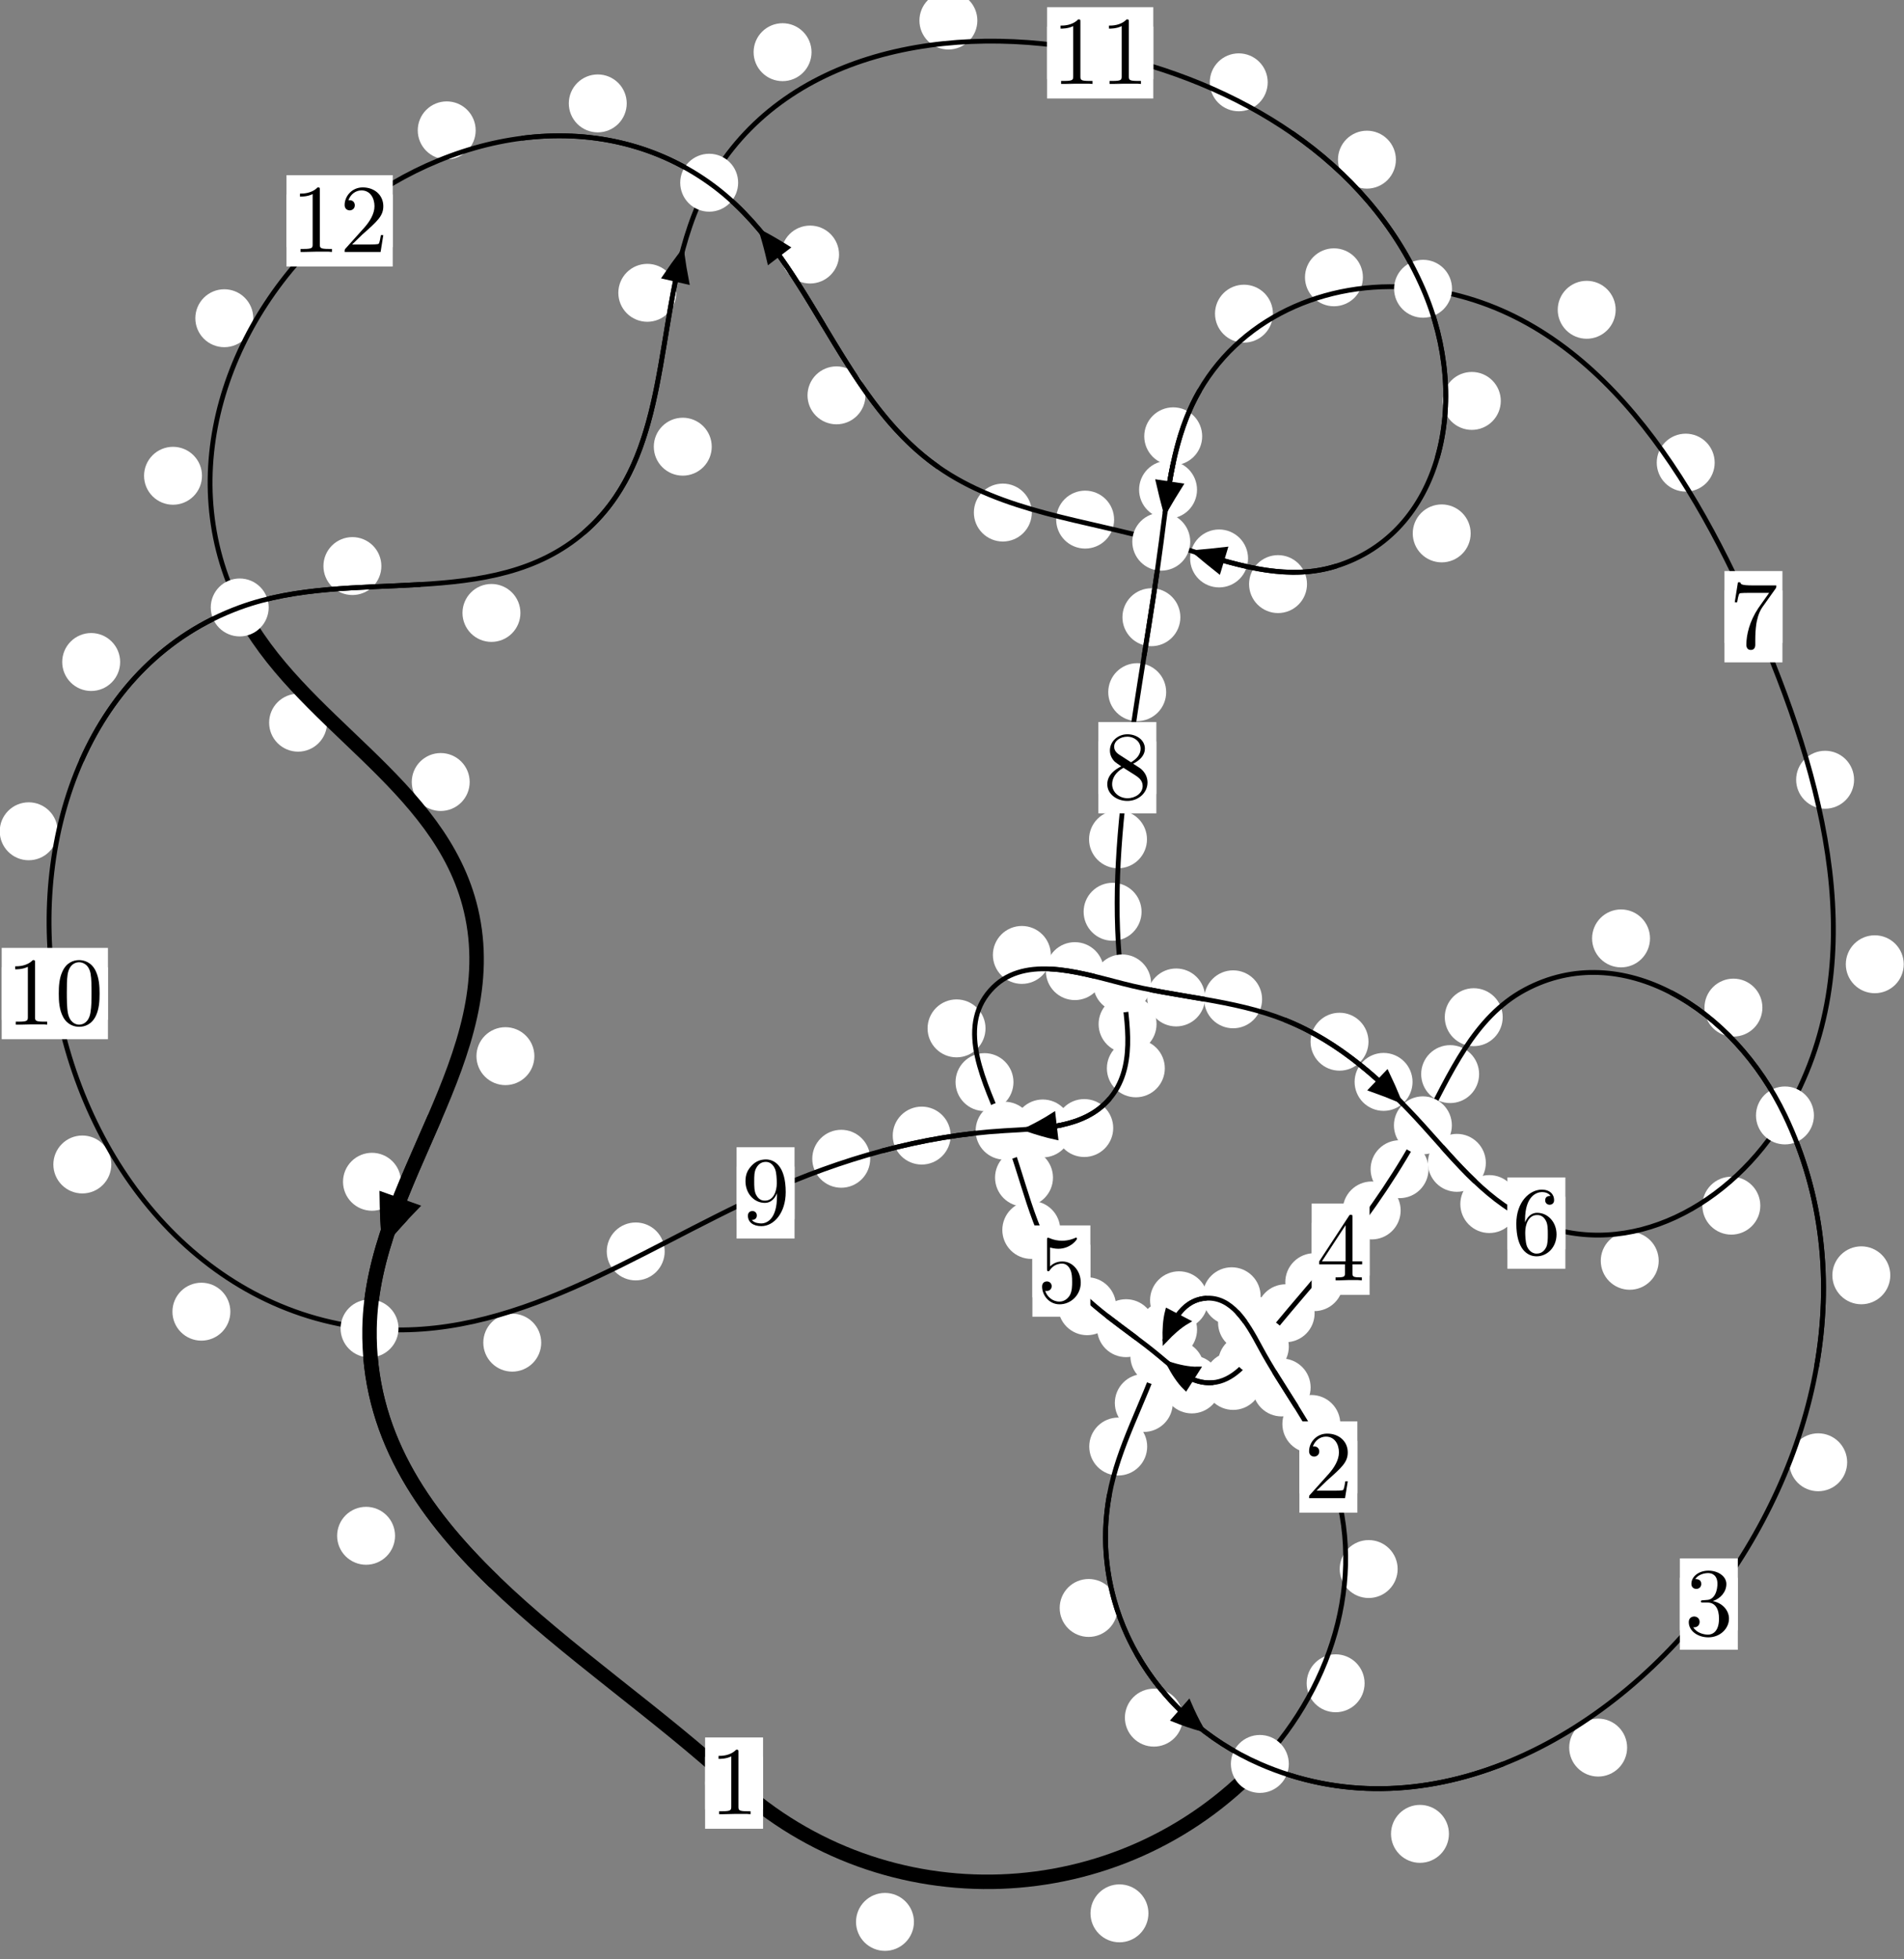 <?xml version="1.0"?>
<!-- Created by MetaPost 1.999 on 2021.07.06:0015 -->
<svg version="1.1" xmlns="http://www.w3.org/2000/svg" xmlns:xlink="http://www.w3.org/1999/xlink" width="196.468" height="202.155" viewBox="0 0 196.468 202.155">
<rect x="0" y="0" width="196.468" height="202.155" fill="#808080" stroke="none"/>
<!-- Original BoundingBox: -130.026718 -19.286652 66.441437 182.868118 -->
  <defs>
    <g transform="scale(0.01,0.01)" id="GLYPHcmr10_48">
      <path style="fill-rule: evenodd;" d="M460 -320C460 -400,455 -480,420 -554C374 -650,292 -666,250 -666C190 -666,117 -640,76 -547C44 -478,39 -400,39 -320C39 -245,43 -155,84 -79C127 2,200 22,249 22C303 22,379 1,423 -94C455 -163,460 -241,460 -320M249 -0C210 -0,151 -25,133 -121C122 -181,122 -273,122 -332C122 -396,122 -462,130 -516C149 -635,224 -644,249 -644C282 -644,348 -626,367 -527C377 -471,377 -395,377 -332C377 -257,377 -189,366 -125C351 -30,294 -0,249 -0"></path>
    </g>
    <g transform="scale(0.01,0.01)" id="GLYPHcmr10_49">
      <path style="fill-rule: evenodd;" d="M294 -640C294 -664,294 -666,271 -666C209 -602,121 -602,89 -602L89 -571C109 -571,168 -571,220 -597L220 -79C220 -43,217 -31,127 -31L95 -31L95 -0L257 -0L130 -3L217 -3L257 -3L297 -3L384 -3L419 -0L419 -31L387 -31C297 -31,294 -42,294 -79"></path>
    </g>
    <g transform="scale(0.01,0.01)" id="GLYPHcmr10_50">
      <path style="fill-rule: evenodd;" d="M127 -77L233 -180C389 -318,449 -372,449 -472C449 -586,359 -666,237 -666C124 -666,50 -574,50 -485C50 -429,100 -429,103 -429C120 -429,155 -441,155 -482C155 -508,137 -534,102 -534C94 -534,92 -534,89 -533C112 -598,166 -635,224 -635C315 -635,358 -554,358 -472C358 -392,308 -313,253 -251L61 -37C50 -26,50 -24,50 -0L421 -0L449 -174L424 -174C419 -144,412 -100,402 -85C395 -77,329 -77,307 -77"></path>
    </g>
    <g transform="scale(0.01,0.01)" id="GLYPHcmr10_51">
      <path style="fill-rule: evenodd;" d="M290 -352C372 -379,430 -449,430 -528C430 -610,342 -666,246 -666C145 -666,69 -606,69 -530C69 -497,91 -478,120 -478C151 -478,171 -500,171 -529C171 -579,124 -579,109 -579C140 -628,206 -641,242 -641C283 -641,338 -619,338 -529C338 -517,336 -459,310 -415C280 -367,246 -364,221 -363C213 -362,189 -360,182 -360C174 -359,167 -358,167 -348C167 -337,174 -337,191 -337L235 -337C317 -337,354 -269,354 -171C354 -35,285 -6,241 -6C198 -6,123 -23,88 -82C123 -77,154 -99,154 -137C154 -173,127 -193,98 -193C74 -193,42 -179,42 -135C42 -44,135 22,244 22C366 22,457 -69,457 -171C457 -253,394 -331,290 -352"></path>
    </g>
    <g transform="scale(0.01,0.01)" id="GLYPHcmr10_52">
      <path style="fill-rule: evenodd;" d="M294 -165L294 -78C294 -42,292 -31,218 -31L197 -31L197 -0L332 -0L238 -3L290 -3L332 -3L374 -3L427 -3L468 -0L468 -31L447 -31C373 -31,371 -42,371 -78L371 -165L471 -165L471 -196L371 -196L371 -651C371 -671,371 -677,355 -677C346 -677,343 -677,335 -665L28 -196L28 -165M300 -196L56 -196L300 -569"></path>
    </g>
    <g transform="scale(0.01,0.01)" id="GLYPHcmr10_53">
      <path style="fill-rule: evenodd;" d="M449 -201C449 -320,367 -420,259 -420C211 -420,168 -404,132 -369L132 -564C152 -558,185 -551,217 -551C340 -551,410 -642,410 -655C410 -661,407 -666,400 -666C399 -666,397 -666,392 -663C372 -654,323 -634,256 -634C216 -634,170 -641,123 -662C115 -665,113 -665,111 -665C101 -665,101 -657,101 -641L101 -345C101 -327,101 -319,115 -319C122 -319,124 -322,128 -328C139 -344,176 -398,257 -398C309 -398,334 -352,342 -334C358 -297,360 -258,360 -208C360 -173,360 -113,336 -71C312 -32,275 -6,229 -6C156 -6,99 -59,82 -118C85 -117,88 -116,99 -116C132 -116,149 -141,149 -165C149 -189,132 -214,99 -214C85 -214,50 -207,50 -161C50 -75,119 22,231 22C347 22,449 -74,449 -201"></path>
    </g>
    <g transform="scale(0.01,0.01)" id="GLYPHcmr10_54">
      <path style="fill-rule: evenodd;" d="M132 -328L132 -352C132 -605,256 -641,307 -641C331 -641,373 -635,395 -601C380 -601,340 -601,340 -556C340 -525,364 -510,386 -510C402 -510,432 -519,432 -558C432 -618,388 -666,305 -666C177 -666,42 -537,42 -316C42 -49,158 22,251 22C362 22,457 -72,457 -204C457 -331,368 -427,257 -427C189 -427,152 -376,132 -328M251 -6C188 -6,158 -66,152 -81C134 -128,134 -208,134 -226C134 -304,166 -404,256 -404C272 -404,318 -404,349 -342C367 -305,367 -254,367 -205C367 -157,367 -107,350 -71C320 -11,274 -6,251 -6"></path>
    </g>
    <g transform="scale(0.01,0.01)" id="GLYPHcmr10_55">
      <path style="fill-rule: evenodd;" d="M476 -609C485 -621,485 -623,485 -644L242 -644C120 -644,118 -657,114 -676L89 -676L56 -470L81 -470C84 -486,93 -549,106 -561C113 -567,191 -567,204 -567L411 -567C400 -551,321 -442,299 -409C209 -274,176 -135,176 -33C176 -23,176 22,222 22C268 22,268 -23,268 -33L268 -84C268 -139,271 -194,279 -248C283 -271,297 -357,341 -419"></path>
    </g>
    <g transform="scale(0.01,0.01)" id="GLYPHcmr10_56">
      <path style="fill-rule: evenodd;" d="M163 -457C117 -487,113 -521,113 -538C113 -599,178 -641,249 -641C322 -641,386 -589,386 -517C386 -460,347 -412,287 -377M309 -362C381 -399,430 -451,430 -517C430 -609,341 -666,250 -666C150 -666,69 -592,69 -499C69 -481,71 -436,113 -389C124 -377,161 -352,186 -335C128 -306,42 -250,42 -151C42 -45,144 22,249 22C362 22,457 -61,457 -168C457 -204,446 -249,408 -291C389 -312,373 -322,309 -362M209 -320L332 -242C360 -223,407 -193,407 -132C407 -58,332 -6,250 -6C164 -6,92 -68,92 -151C92 -209,124 -273,209 -320"></path>
    </g>
    <g transform="scale(0.01,0.01)" id="GLYPHcmr10_57">
      <path style="fill-rule: evenodd;" d="M367 -318L367 -286C367 -52,263 -6,205 -6C188 -6,134 -8,107 -42C151 -42,159 -71,159 -88C159 -119,135 -134,113 -134C97 -134,67 -125,67 -86C67 -19,121 22,206 22C335 22,457 -114,457 -329C457 -598,342 -666,253 -666C198 -666,149 -648,106 -603C65 -558,42 -516,42 -441C42 -316,130 -218,242 -218C303 -218,344 -260,367 -318M243 -241C227 -241,181 -241,150 -304C132 -341,132 -391,132 -440C132 -494,132 -541,153 -578C180 -628,218 -641,253 -641C299 -641,332 -607,349 -562C361 -530,365 -467,365 -421C365 -338,331 -241,243 -241"></path>
    </g>
  </defs>
  <path d="M94.307 198.298C94.307 197.505,93.992 196.745,93.432 196.185C92.871 195.624,92.111 195.309,91.319 195.309C90.526 195.309,89.766 195.624,89.205 196.185C88.645 196.745,88.33 197.505,88.33 198.298C88.33 199.091,88.645 199.851,89.205 200.411C89.766 200.972,90.526 201.287,91.319 201.287C92.111 201.287,92.871 200.972,93.432 200.411C93.992 199.851,94.307 199.091,94.307 198.298Z" style="fill: rgb(100%,100%,100%);stroke: none;"></path>
  <path d="M78.736 183.979C78.736 183.186,78.421 182.426,77.861 181.866C77.3 181.305,76.54 180.99,75.748 180.99C74.955 180.99,74.195 181.305,73.634 181.866C73.074 182.426,72.759 183.186,72.759 183.979C72.759 184.772,73.074 185.532,73.634 186.092C74.195 186.653,74.955 186.968,75.748 186.968C76.54 186.968,77.3 186.653,77.861 186.092C78.421 185.532,78.736 184.772,78.736 183.979Z" style="fill: rgb(100%,100%,100%);stroke: none;"></path>
  <path d="M140.809 173.679C140.809 172.886,140.494 172.126,139.933 171.565C139.373 171.005,138.613 170.69,137.82 170.69C137.027 170.69,136.267 171.005,135.707 171.565C135.146 172.126,134.831 172.886,134.831 173.679C134.831 174.471,135.146 175.231,135.707 175.792C136.267 176.352,137.027 176.667,137.82 176.667C138.613 176.667,139.373 176.352,139.933 175.792C140.494 175.231,140.809 174.471,140.809 173.679Z" style="fill: rgb(100%,100%,100%);stroke: none;"></path>
  <path d="M118.503 197.415C118.503 196.623,118.188 195.862,117.627 195.302C117.067 194.741,116.306 194.427,115.514 194.427C114.721 194.427,113.961 194.741,113.4 195.302C112.84 195.862,112.525 196.623,112.525 197.415C112.525 198.208,112.84 198.968,113.4 199.529C113.961 200.089,114.721 200.404,115.514 200.404C116.306 200.404,117.067 200.089,117.627 199.529C118.188 198.968,118.503 198.208,118.503 197.415Z" style="fill: rgb(100%,100%,100%);stroke: none;"></path>
  <path d="M138.303 146.922C138.303 146.13,137.988 145.369,137.427 144.809C136.867 144.248,136.107 143.933,135.314 143.933C134.521 143.933,133.761 144.248,133.201 144.809C132.64 145.369,132.325 146.13,132.325 146.922C132.325 147.715,132.64 148.475,133.201 149.036C133.761 149.596,134.521 149.911,135.314 149.911C136.107 149.911,136.867 149.596,137.427 149.036C137.988 148.475,138.303 147.715,138.303 146.922Z" style="fill: rgb(100%,100%,100%);stroke: none;"></path>
  <path d="M144.219 161.891C144.219 161.098,143.904 160.338,143.343 159.777C142.783 159.217,142.023 158.902,141.23 158.902C140.437 158.902,139.677 159.217,139.117 159.777C138.556 160.338,138.241 161.098,138.241 161.891C138.241 162.683,138.556 163.443,139.117 164.004C139.677 164.564,140.437 164.879,141.23 164.879C142.023 164.879,142.783 164.564,143.343 164.004C143.904 163.443,144.219 162.683,144.219 161.891Z" style="fill: rgb(100%,100%,100%);stroke: none;"></path>
  <path d="M131.666 136.467C131.666 135.674,131.351 134.914,130.79 134.353C130.23 133.793,129.469 133.478,128.677 133.478C127.884 133.478,127.124 133.793,126.563 134.353C126.003 134.914,125.688 135.674,125.688 136.467C125.688 137.259,126.003 138.019,126.563 138.58C127.124 139.14,127.884 139.455,128.677 139.455C129.469 139.455,130.23 139.14,130.79 138.58C131.351 138.019,131.666 137.259,131.666 136.467Z" style="fill: rgb(100%,100%,100%);stroke: none;"></path>
  <path d="M135.239 143.155C135.239 142.362,134.924 141.602,134.363 141.042C133.803 140.481,133.043 140.166,132.25 140.166C131.457 140.166,130.697 140.481,130.137 141.042C129.576 141.602,129.261 142.362,129.261 143.155C129.261 143.948,129.576 144.708,130.137 145.268C130.697 145.829,131.457 146.144,132.25 146.144C133.043 146.144,133.803 145.829,134.363 145.268C134.924 144.708,135.239 143.948,135.239 143.155Z" style="fill: rgb(100%,100%,100%);stroke: none;"></path>
  <path d="M124.651 134.16C124.651 133.367,124.336 132.607,123.775 132.047C123.215 131.486,122.455 131.171,121.662 131.171C120.869 131.171,120.109 131.486,119.549 132.047C118.988 132.607,118.673 133.367,118.673 134.16C118.673 134.953,118.988 135.713,119.549 136.273C120.109 136.834,120.869 137.149,121.662 137.149C122.455 137.149,123.215 136.834,123.775 136.273C124.336 135.713,124.651 134.953,124.651 134.16Z" style="fill: rgb(100%,100%,100%);stroke: none;"></path>
  <path d="M130.082 133.745C130.082 132.952,129.767 132.192,129.207 131.631C128.646 131.071,127.886 130.756,127.093 130.756C126.301 130.756,125.54 131.071,124.98 131.631C124.419 132.192,124.105 132.952,124.105 133.745C124.105 134.537,124.419 135.297,124.98 135.858C125.54 136.418,126.301 136.733,127.093 136.733C127.886 136.733,128.646 136.418,129.207 135.858C129.767 135.297,130.082 134.537,130.082 133.745Z" style="fill: rgb(100%,100%,100%);stroke: none;"></path>
  <path d="M121.014 144.757C121.014 143.964,120.699 143.204,120.139 142.644C119.578 142.083,118.818 141.768,118.026 141.768C117.233 141.768,116.473 142.083,115.912 142.644C115.352 143.204,115.037 143.964,115.037 144.757C115.037 145.55,115.352 146.31,115.912 146.87C116.473 147.431,117.233 147.746,118.026 147.746C118.818 147.746,119.578 147.431,120.139 146.87C120.699 146.31,121.014 145.55,121.014 144.757Z" style="fill: rgb(100%,100%,100%);stroke: none;"></path>
  <path d="M123.52 137.185C123.52 136.392,123.205 135.632,122.645 135.071C122.084 134.511,121.324 134.196,120.532 134.196C119.739 134.196,118.979 134.511,118.418 135.071C117.858 135.632,117.543 136.392,117.543 137.185C117.543 137.977,117.858 138.737,118.418 139.298C118.979 139.858,119.739 140.173,120.532 140.173C121.324 140.173,122.084 139.858,122.645 139.298C123.205 138.737,123.52 137.977,123.52 137.185Z" style="fill: rgb(100%,100%,100%);stroke: none;"></path>
  <path d="M115.323 165.907C115.323 165.114,115.008 164.354,114.448 163.793C113.887 163.233,113.127 162.918,112.334 162.918C111.542 162.918,110.782 163.233,110.221 163.793C109.661 164.354,109.346 165.114,109.346 165.907C109.346 166.699,109.661 167.46,110.221 168.02C110.782 168.58,111.542 168.895,112.334 168.895C113.127 168.895,113.887 168.58,114.448 168.02C115.008 167.46,115.323 166.699,115.323 165.907Z" style="fill: rgb(100%,100%,100%);stroke: none;"></path>
  <path d="M118.374 149.252C118.374 148.459,118.059 147.699,117.499 147.139C116.938 146.578,116.178 146.263,115.385 146.263C114.593 146.263,113.833 146.578,113.272 147.139C112.712 147.699,112.397 148.459,112.397 149.252C112.397 150.045,112.712 150.805,113.272 151.365C113.833 151.926,114.593 152.241,115.385 152.241C116.178 152.241,116.938 151.926,117.499 151.365C118.059 150.805,118.374 150.045,118.374 149.252Z" style="fill: rgb(100%,100%,100%);stroke: none;"></path>
  <path d="M149.511 189.215C149.511 188.422,149.196 187.662,148.636 187.102C148.075 186.541,147.315 186.226,146.522 186.226C145.73 186.226,144.97 186.541,144.409 187.102C143.849 187.662,143.534 188.422,143.534 189.215C143.534 190.008,143.849 190.768,144.409 191.328C144.97 191.889,145.73 192.204,146.522 192.204C147.315 192.204,148.075 191.889,148.636 191.328C149.196 190.768,149.511 190.008,149.511 189.215Z" style="fill: rgb(100%,100%,100%);stroke: none;"></path>
  <path d="M122.052 177.224C122.052 176.431,121.737 175.671,121.177 175.111C120.616 174.55,119.856 174.235,119.063 174.235C118.271 174.235,117.51 174.55,116.95 175.111C116.39 175.671,116.075 176.431,116.075 177.224C116.075 178.017,116.39 178.777,116.95 179.337C117.51 179.898,118.271 180.213,119.063 180.213C119.856 180.213,120.616 179.898,121.177 179.337C121.737 178.777,122.052 178.017,122.052 177.224Z" style="fill: rgb(100%,100%,100%);stroke: none;"></path>
  <path d="M190.603 150.875C190.603 150.083,190.288 149.323,189.728 148.762C189.167 148.202,188.407 147.887,187.614 147.887C186.822 147.887,186.062 148.202,185.501 148.762C184.941 149.323,184.626 150.083,184.626 150.875C184.626 151.668,184.941 152.428,185.501 152.989C186.062 153.549,186.822 153.864,187.614 153.864C188.407 153.864,189.167 153.549,189.728 152.989C190.288 152.428,190.603 151.668,190.603 150.875Z" style="fill: rgb(100%,100%,100%);stroke: none;"></path>
  <path d="M167.898 180.314C167.898 179.522,167.583 178.761,167.023 178.201C166.462 177.64,165.702 177.325,164.909 177.325C164.117 177.325,163.357 177.64,162.796 178.201C162.236 178.761,161.921 179.522,161.921 180.314C161.921 181.107,162.236 181.867,162.796 182.428C163.357 182.988,164.117 183.303,164.909 183.303C165.702 183.303,166.462 182.988,167.023 182.428C167.583 181.867,167.898 181.107,167.898 180.314Z" style="fill: rgb(100%,100%,100%);stroke: none;"></path>
  <path d="M181.857 103.964C181.857 103.171,181.542 102.411,180.982 101.851C180.421 101.29,179.661 100.975,178.869 100.975C178.076 100.975,177.316 101.29,176.755 101.851C176.195 102.411,175.88 103.171,175.88 103.964C175.88 104.757,176.195 105.517,176.755 106.077C177.316 106.638,178.076 106.953,178.869 106.953C179.661 106.953,180.421 106.638,180.982 106.077C181.542 105.517,181.857 104.757,181.857 103.964Z" style="fill: rgb(100%,100%,100%);stroke: none;"></path>
  <path d="M195.053 131.584C195.053 130.791,194.738 130.031,194.178 129.471C193.617 128.91,192.857 128.595,192.065 128.595C191.272 128.595,190.512 128.91,189.951 129.471C189.391 130.031,189.076 130.791,189.076 131.584C189.076 132.377,189.391 133.137,189.951 133.697C190.512 134.258,191.272 134.573,192.065 134.573C192.857 134.573,193.617 134.258,194.178 133.697C194.738 133.137,195.053 132.377,195.053 131.584Z" style="fill: rgb(100%,100%,100%);stroke: none;"></path>
  <path d="M155.059 104.952C155.059 104.159,154.744 103.399,154.184 102.839C153.623 102.278,152.863 101.963,152.07 101.963C151.278 101.963,150.518 102.278,149.957 102.839C149.397 103.399,149.082 104.159,149.082 104.952C149.082 105.745,149.397 106.505,149.957 107.065C150.518 107.626,151.278 107.941,152.07 107.941C152.863 107.941,153.623 107.626,154.184 107.065C154.744 106.505,155.059 105.745,155.059 104.952Z" style="fill: rgb(100%,100%,100%);stroke: none;"></path>
  <path d="M170.26 96.822C170.26 96.03,169.945 95.27,169.384 94.709C168.824 94.149,168.064 93.834,167.271 93.834C166.478 93.834,165.718 94.149,165.158 94.709C164.597 95.27,164.282 96.03,164.282 96.822C164.282 97.615,164.597 98.375,165.158 98.936C165.718 99.496,166.478 99.811,167.271 99.811C168.064 99.811,168.824 99.496,169.384 98.936C169.945 98.375,170.26 97.615,170.26 96.822Z" style="fill: rgb(100%,100%,100%);stroke: none;"></path>
  <path d="M147.405 120.635C147.405 119.843,147.09 119.082,146.53 118.522C145.969 117.962,145.209 117.647,144.417 117.647C143.624 117.647,142.864 117.962,142.303 118.522C141.743 119.082,141.428 119.843,141.428 120.635C141.428 121.428,141.743 122.188,142.303 122.749C142.864 123.309,143.624 123.624,144.417 123.624C145.209 123.624,145.969 123.309,146.53 122.749C147.09 122.188,147.405 121.428,147.405 120.635Z" style="fill: rgb(100%,100%,100%);stroke: none;"></path>
  <path d="M152.625 110.825C152.625 110.032,152.31 109.272,151.749 108.711C151.189 108.151,150.429 107.836,149.636 107.836C148.843 107.836,148.083 108.151,147.523 108.711C146.962 109.272,146.647 110.032,146.647 110.825C146.647 111.617,146.962 112.377,147.523 112.938C148.083 113.498,148.843 113.813,149.636 113.813C150.429 113.813,151.189 113.498,151.749 112.938C152.31 112.377,152.625 111.617,152.625 110.825Z" style="fill: rgb(100%,100%,100%);stroke: none;"></path>
  <path d="M138.604 132.292C138.604 131.499,138.289 130.739,137.728 130.179C137.168 129.618,136.407 129.303,135.615 129.303C134.822 129.303,134.062 129.618,133.501 130.179C132.941 130.739,132.626 131.499,132.626 132.292C132.626 133.085,132.941 133.845,133.501 134.405C134.062 134.966,134.822 135.281,135.615 135.281C136.407 135.281,137.168 134.966,137.728 134.405C138.289 133.845,138.604 133.085,138.604 132.292Z" style="fill: rgb(100%,100%,100%);stroke: none;"></path>
  <path d="M144.529 124.893C144.529 124.1,144.214 123.34,143.654 122.78C143.093 122.219,142.333 121.904,141.54 121.904C140.748 121.904,139.988 122.219,139.427 122.78C138.867 123.34,138.552 124.1,138.552 124.893C138.552 125.686,138.867 126.446,139.427 127.006C139.988 127.567,140.748 127.882,141.54 127.882C142.333 127.882,143.093 127.567,143.654 127.006C144.214 126.446,144.529 125.686,144.529 124.893Z" style="fill: rgb(100%,100%,100%);stroke: none;"></path>
  <path d="M131.67 140.65C131.67 139.857,131.355 139.097,130.795 138.536C130.234 137.976,129.474 137.661,128.682 137.661C127.889 137.661,127.129 137.976,126.568 138.536C126.008 139.097,125.693 139.857,125.693 140.65C125.693 141.442,126.008 142.203,126.568 142.763C127.129 143.324,127.889 143.639,128.682 143.639C129.474 143.639,130.234 143.324,130.795 142.763C131.355 142.203,131.67 141.442,131.67 140.65Z" style="fill: rgb(100%,100%,100%);stroke: none;"></path>
  <path d="M135.65 135.499C135.65 134.706,135.335 133.946,134.775 133.386C134.214 132.825,133.454 132.51,132.662 132.51C131.869 132.51,131.109 132.825,130.548 133.386C129.988 133.946,129.673 134.706,129.673 135.499C129.673 136.292,129.988 137.052,130.548 137.612C131.109 138.173,131.869 138.488,132.662 138.488C133.454 138.488,134.214 138.173,134.775 137.612C135.335 137.052,135.65 136.292,135.65 135.499Z" style="fill: rgb(100%,100%,100%);stroke: none;"></path>
  <path d="M125.971 142.844C125.971 142.051,125.656 141.291,125.095 140.731C124.535 140.17,123.774 139.855,122.982 139.855C122.189 139.855,121.429 140.17,120.868 140.731C120.308 141.291,119.993 142.051,119.993 142.844C119.993 143.637,120.308 144.397,120.868 144.957C121.429 145.518,122.189 145.833,122.982 145.833C123.774 145.833,124.535 145.518,125.095 144.957C125.656 144.397,125.971 143.637,125.971 142.844Z" style="fill: rgb(100%,100%,100%);stroke: none;"></path>
  <path d="M130.235 142.484C130.235 141.691,129.92 140.931,129.36 140.37C128.799 139.81,128.039 139.495,127.246 139.495C126.454 139.495,125.693 139.81,125.133 140.37C124.572 140.931,124.258 141.691,124.258 142.484C124.258 143.276,124.572 144.036,125.133 144.597C125.693 145.157,126.454 145.472,127.246 145.472C128.039 145.472,128.799 145.157,129.36 144.597C129.92 144.036,130.235 143.276,130.235 142.484Z" style="fill: rgb(100%,100%,100%);stroke: none;"></path>
  <path d="M119.179 137.038C119.179 136.246,118.864 135.486,118.304 134.925C117.743 134.365,116.983 134.05,116.191 134.05C115.398 134.05,114.638 134.365,114.077 134.925C113.517 135.486,113.202 136.246,113.202 137.038C113.202 137.831,113.517 138.591,114.077 139.152C114.638 139.712,115.398 140.027,116.191 140.027C116.983 140.027,117.743 139.712,118.304 139.152C118.864 138.591,119.179 137.831,119.179 137.038Z" style="fill: rgb(100%,100%,100%);stroke: none;"></path>
  <path d="M124.258 141.287C124.258 140.494,123.943 139.734,123.382 139.173C122.822 138.613,122.062 138.298,121.269 138.298C120.476 138.298,119.716 138.613,119.156 139.173C118.595 139.734,118.28 140.494,118.28 141.287C118.28 142.079,118.595 142.839,119.156 143.4C119.716 143.96,120.476 144.275,121.269 144.275C122.062 144.275,122.822 143.96,123.382 143.4C123.943 142.839,124.258 142.079,124.258 141.287Z" style="fill: rgb(100%,100%,100%);stroke: none;"></path>
  <path d="M109.404 126.904C109.404 126.111,109.089 125.351,108.529 124.79C107.968 124.23,107.208 123.915,106.415 123.915C105.623 123.915,104.862 124.23,104.302 124.79C103.742 125.351,103.427 126.111,103.427 126.904C103.427 127.696,103.742 128.457,104.302 129.017C104.862 129.577,105.623 129.892,106.415 129.892C107.208 129.892,107.968 129.577,108.529 129.017C109.089 128.457,109.404 127.696,109.404 126.904Z" style="fill: rgb(100%,100%,100%);stroke: none;"></path>
  <path d="M115.165 134.773C115.165 133.98,114.85 133.22,114.289 132.66C113.729 132.099,112.969 131.784,112.176 131.784C111.383 131.784,110.623 132.099,110.063 132.66C109.502 133.22,109.187 133.98,109.187 134.773C109.187 135.566,109.502 136.326,110.063 136.886C110.623 137.447,111.383 137.762,112.176 137.762C112.969 137.762,113.729 137.447,114.289 136.886C114.85 136.326,115.165 135.566,115.165 134.773Z" style="fill: rgb(100%,100%,100%);stroke: none;"></path>
  <path d="M104.577 111.651C104.577 110.858,104.262 110.098,103.701 109.537C103.141 108.977,102.381 108.662,101.588 108.662C100.795 108.662,100.035 108.977,99.475 109.537C98.914 110.098,98.599 110.858,98.599 111.651C98.599 112.443,98.914 113.203,99.475 113.764C100.035 114.324,100.795 114.639,101.588 114.639C102.381 114.639,103.141 114.324,103.701 113.764C104.262 113.203,104.577 112.443,104.577 111.651Z" style="fill: rgb(100%,100%,100%);stroke: none;"></path>
  <path d="M108.654 121.503C108.654 120.711,108.339 119.951,107.778 119.39C107.218 118.83,106.458 118.515,105.665 118.515C104.872 118.515,104.112 118.83,103.552 119.39C102.991 119.951,102.676 120.711,102.676 121.503C102.676 122.296,102.991 123.056,103.552 123.617C104.112 124.177,104.872 124.492,105.665 124.492C106.458 124.492,107.218 124.177,107.778 123.617C108.339 123.056,108.654 122.296,108.654 121.503Z" style="fill: rgb(100%,100%,100%);stroke: none;"></path>
  <path d="M108.431 98.529C108.431 97.736,108.116 96.976,107.555 96.415C106.995 95.855,106.235 95.54,105.442 95.54C104.649 95.54,103.889 95.855,103.329 96.415C102.768 96.976,102.453 97.736,102.453 98.529C102.453 99.321,102.768 100.081,103.329 100.642C103.889 101.202,104.649 101.517,105.442 101.517C106.235 101.517,106.995 101.202,107.555 100.642C108.116 100.081,108.431 99.321,108.431 98.529Z" style="fill: rgb(100%,100%,100%);stroke: none;"></path>
  <path d="M101.692 106.106C101.692 105.313,101.377 104.553,100.817 103.993C100.256 103.432,99.496 103.117,98.703 103.117C97.911 103.117,97.15 103.432,96.59 103.993C96.029 104.553,95.714 105.313,95.714 106.106C95.714 106.899,96.029 107.659,96.59 108.219C97.15 108.78,97.911 109.095,98.703 109.095C99.496 109.095,100.256 108.78,100.817 108.219C101.377 107.659,101.692 106.899,101.692 106.106Z" style="fill: rgb(100%,100%,100%);stroke: none;"></path>
  <path d="M124.351 102.916C124.351 102.123,124.036 101.363,123.476 100.803C122.915 100.242,122.155 99.927,121.362 99.927C120.57 99.927,119.809 100.242,119.249 100.803C118.688 101.363,118.374 102.123,118.374 102.916C118.374 103.709,118.688 104.469,119.249 105.029C119.809 105.59,120.57 105.905,121.362 105.905C122.155 105.905,122.915 105.59,123.476 105.029C124.036 104.469,124.351 103.709,124.351 102.916Z" style="fill: rgb(100%,100%,100%);stroke: none;"></path>
  <path d="M113.901 100.2C113.901 99.407,113.586 98.647,113.026 98.086C112.465 97.526,111.705 97.211,110.912 97.211C110.12 97.211,109.359 97.526,108.799 98.086C108.238 98.647,107.923 99.407,107.923 100.2C107.923 100.992,108.238 101.752,108.799 102.313C109.359 102.873,110.12 103.188,110.912 103.188C111.705 103.188,112.465 102.873,113.026 102.313C113.586 101.752,113.901 100.992,113.901 100.2Z" style="fill: rgb(100%,100%,100%);stroke: none;"></path>
  <path d="M141.21 107.482C141.21 106.689,140.895 105.929,140.334 105.368C139.774 104.808,139.014 104.493,138.221 104.493C137.428 104.493,136.668 104.808,136.108 105.368C135.547 105.929,135.232 106.689,135.232 107.482C135.232 108.274,135.547 109.034,136.108 109.595C136.668 110.155,137.428 110.47,138.221 110.47C139.014 110.47,139.774 110.155,140.334 109.595C140.895 109.034,141.21 108.274,141.21 107.482Z" style="fill: rgb(100%,100%,100%);stroke: none;"></path>
  <path d="M130.232 103.107C130.232 102.315,129.917 101.555,129.356 100.994C128.796 100.434,128.036 100.119,127.243 100.119C126.45 100.119,125.69 100.434,125.13 100.994C124.569 101.555,124.254 102.315,124.254 103.107C124.254 103.9,124.569 104.66,125.13 105.221C125.69 105.781,126.45 106.096,127.243 106.096C128.036 106.096,128.796 105.781,129.356 105.221C129.917 104.66,130.232 103.9,130.232 103.107Z" style="fill: rgb(100%,100%,100%);stroke: none;"></path>
  <path d="M153.319 119.98C153.319 119.188,153.004 118.427,152.443 117.867C151.883 117.307,151.123 116.992,150.33 116.992C149.537 116.992,148.777 117.307,148.217 117.867C147.656 118.427,147.341 119.188,147.341 119.98C147.341 120.773,147.656 121.533,148.217 122.094C148.777 122.654,149.537 122.969,150.33 122.969C151.123 122.969,151.883 122.654,152.443 122.094C153.004 121.533,153.319 120.773,153.319 119.98Z" style="fill: rgb(100%,100%,100%);stroke: none;"></path>
  <path d="M145.756 111.628C145.756 110.836,145.441 110.075,144.881 109.515C144.32 108.954,143.56 108.639,142.767 108.639C141.975 108.639,141.214 108.954,140.654 109.515C140.093 110.075,139.778 110.836,139.778 111.628C139.778 112.421,140.093 113.181,140.654 113.742C141.214 114.302,141.975 114.617,142.767 114.617C143.56 114.617,144.32 114.302,144.881 113.742C145.441 113.181,145.756 112.421,145.756 111.628Z" style="fill: rgb(100%,100%,100%);stroke: none;"></path>
  <path d="M171.156 130.088C171.156 129.295,170.841 128.535,170.28 127.974C169.72 127.414,168.96 127.099,168.167 127.099C167.374 127.099,166.614 127.414,166.054 127.974C165.493 128.535,165.178 129.295,165.178 130.088C165.178 130.88,165.493 131.64,166.054 132.201C166.614 132.761,167.374 133.076,168.167 133.076C168.96 133.076,169.72 132.761,170.28 132.201C170.841 131.64,171.156 130.88,171.156 130.088Z" style="fill: rgb(100%,100%,100%);stroke: none;"></path>
  <path d="M156.665 124.233C156.665 123.441,156.35 122.681,155.789 122.12C155.229 121.56,154.469 121.245,153.676 121.245C152.883 121.245,152.123 121.56,151.563 122.12C151.002 122.681,150.687 123.441,150.687 124.233C150.687 125.026,151.002 125.786,151.563 126.347C152.123 126.907,152.883 127.222,153.676 127.222C154.469 127.222,155.229 126.907,155.789 126.347C156.35 125.786,156.665 125.026,156.665 124.233Z" style="fill: rgb(100%,100%,100%);stroke: none;"></path>
  <path d="M196.441 99.491C196.441 98.698,196.126 97.938,195.566 97.377C195.006 96.817,194.245 96.502,193.453 96.502C192.66 96.502,191.9 96.817,191.339 97.377C190.779 97.938,190.464 98.698,190.464 99.491C190.464 100.283,190.779 101.043,191.339 101.604C191.9 102.164,192.66 102.479,193.453 102.479C194.245 102.479,195.006 102.164,195.566 101.604C196.126 101.043,196.441 100.283,196.441 99.491Z" style="fill: rgb(100%,100%,100%);stroke: none;"></path>
  <path d="M181.641 124.399C181.641 123.606,181.326 122.846,180.765 122.285C180.205 121.725,179.445 121.41,178.652 121.41C177.859 121.41,177.099 121.725,176.539 122.285C175.978 122.846,175.663 123.606,175.663 124.399C175.663 125.191,175.978 125.951,176.539 126.512C177.099 127.072,177.859 127.387,178.652 127.387C179.445 127.387,180.205 127.072,180.765 126.512C181.326 125.951,181.641 125.191,181.641 124.399Z" style="fill: rgb(100%,100%,100%);stroke: none;"></path>
  <path d="M176.932 47.735C176.932 46.942,176.617 46.182,176.057 45.621C175.496 45.061,174.736 44.746,173.944 44.746C173.151 44.746,172.391 45.061,171.83 45.621C171.27 46.182,170.955 46.942,170.955 47.735C170.955 48.527,171.27 49.288,171.83 49.848C172.391 50.409,173.151 50.723,173.944 50.723C174.736 50.723,175.496 50.409,176.057 49.848C176.617 49.288,176.932 48.527,176.932 47.735Z" style="fill: rgb(100%,100%,100%);stroke: none;"></path>
  <path d="M191.317 80.453C191.317 79.66,191.002 78.9,190.442 78.339C189.881 77.779,189.121 77.464,188.328 77.464C187.536 77.464,186.776 77.779,186.215 78.339C185.655 78.9,185.34 79.66,185.34 80.453C185.34 81.245,185.655 82.006,186.215 82.566C186.776 83.127,187.536 83.442,188.328 83.442C189.121 83.442,189.881 83.127,190.442 82.566C191.002 82.006,191.317 81.245,191.317 80.453Z" style="fill: rgb(100%,100%,100%);stroke: none;"></path>
  <path d="M140.635 28.612C140.635 27.819,140.32 27.059,139.76 26.498C139.199 25.938,138.439 25.623,137.647 25.623C136.854 25.623,136.094 25.938,135.533 26.498C134.973 27.059,134.658 27.819,134.658 28.612C134.658 29.404,134.973 30.164,135.533 30.725C136.094 31.285,136.854 31.6,137.647 31.6C138.439 31.6,139.199 31.285,139.76 30.725C140.32 30.164,140.635 29.404,140.635 28.612Z" style="fill: rgb(100%,100%,100%);stroke: none;"></path>
  <path d="M166.716 31.964C166.716 31.171,166.401 30.411,165.84 29.85C165.28 29.29,164.52 28.975,163.727 28.975C162.934 28.975,162.174 29.29,161.614 29.85C161.053 30.411,160.738 31.171,160.738 31.964C160.738 32.756,161.053 33.516,161.614 34.077C162.174 34.637,162.934 34.952,163.727 34.952C164.52 34.952,165.28 34.637,165.84 34.077C166.401 33.516,166.716 32.756,166.716 31.964Z" style="fill: rgb(100%,100%,100%);stroke: none;"></path>
  <path d="M124.05 45.017C124.05 44.224,123.735 43.464,123.174 42.903C122.614 42.343,121.854 42.028,121.061 42.028C120.268 42.028,119.508 42.343,118.948 42.903C118.387 43.464,118.072 44.224,118.072 45.017C118.072 45.809,118.387 46.569,118.948 47.13C119.508 47.69,120.268 48.005,121.061 48.005C121.854 48.005,122.614 47.69,123.174 47.13C123.735 46.569,124.05 45.809,124.05 45.017Z" style="fill: rgb(100%,100%,100%);stroke: none;"></path>
  <path d="M131.35 32.363C131.35 31.57,131.035 30.81,130.475 30.249C129.914 29.689,129.154 29.374,128.362 29.374C127.569 29.374,126.809 29.689,126.248 30.249C125.688 30.81,125.373 31.57,125.373 32.363C125.373 33.155,125.688 33.915,126.248 34.476C126.809 35.036,127.569 35.351,128.362 35.351C129.154 35.351,129.914 35.036,130.475 34.476C131.035 33.915,131.35 33.155,131.35 32.363Z" style="fill: rgb(100%,100%,100%);stroke: none;"></path>
  <path d="M121.798 63.685C121.798 62.892,121.483 62.132,120.923 61.571C120.362 61.011,119.602 60.696,118.809 60.696C118.017 60.696,117.256 61.011,116.696 61.571C116.135 62.132,115.821 62.892,115.821 63.685C115.821 64.477,116.135 65.238,116.696 65.798C117.256 66.358,118.017 66.673,118.809 66.673C119.602 66.673,120.362 66.358,120.923 65.798C121.483 65.238,121.798 64.477,121.798 63.685Z" style="fill: rgb(100%,100%,100%);stroke: none;"></path>
  <path d="M123.516 50.529C123.516 49.736,123.201 48.976,122.641 48.415C122.08 47.855,121.32 47.54,120.528 47.54C119.735 47.54,118.975 47.855,118.414 48.415C117.854 48.976,117.539 49.736,117.539 50.529C117.539 51.321,117.854 52.081,118.414 52.642C118.975 53.202,119.735 53.517,120.528 53.517C121.32 53.517,122.08 53.202,122.641 52.642C123.201 52.081,123.516 51.321,123.516 50.529Z" style="fill: rgb(100%,100%,100%);stroke: none;"></path>
  <path d="M118.354 86.599C118.354 85.807,118.039 85.047,117.479 84.486C116.918 83.926,116.158 83.611,115.365 83.611C114.573 83.611,113.813 83.926,113.252 84.486C112.692 85.047,112.377 85.807,112.377 86.599C112.377 87.392,112.692 88.152,113.252 88.713C113.813 89.273,114.573 89.588,115.365 89.588C116.158 89.588,116.918 89.273,117.479 88.713C118.039 88.152,118.354 87.392,118.354 86.599Z" style="fill: rgb(100%,100%,100%);stroke: none;"></path>
  <path d="M120.334 71.415C120.334 70.622,120.02 69.862,119.459 69.301C118.899 68.741,118.138 68.426,117.346 68.426C116.553 68.426,115.793 68.741,115.232 69.301C114.672 69.862,114.357 70.622,114.357 71.415C114.357 72.207,114.672 72.968,115.232 73.528C115.793 74.089,116.553 74.404,117.346 74.404C118.138 74.404,118.899 74.089,119.459 73.528C120.02 72.968,120.334 72.207,120.334 71.415Z" style="fill: rgb(100%,100%,100%);stroke: none;"></path>
  <path d="M119.34 105.666C119.34 104.873,119.025 104.113,118.464 103.552C117.904 102.992,117.143 102.677,116.351 102.677C115.558 102.677,114.798 102.992,114.237 103.552C113.677 104.113,113.362 104.873,113.362 105.666C113.362 106.458,113.677 107.218,114.237 107.779C114.798 108.339,115.558 108.654,116.351 108.654C117.143 108.654,117.904 108.339,118.464 107.779C119.025 107.218,119.34 106.458,119.34 105.666Z" style="fill: rgb(100%,100%,100%);stroke: none;"></path>
  <path d="M117.794 94.076C117.794 93.283,117.479 92.523,116.918 91.963C116.358 91.402,115.598 91.087,114.805 91.087C114.012 91.087,113.252 91.402,112.692 91.963C112.131 92.523,111.816 93.283,111.816 94.076C111.816 94.869,112.131 95.629,112.692 96.189C113.252 96.75,114.012 97.065,114.805 97.065C115.598 97.065,116.358 96.75,116.918 96.189C117.479 95.629,117.794 94.869,117.794 94.076Z" style="fill: rgb(100%,100%,100%);stroke: none;"></path>
  <path d="M114.869 116.388C114.869 115.596,114.555 114.836,113.994 114.275C113.434 113.715,112.673 113.4,111.881 113.4C111.088 113.4,110.328 113.715,109.767 114.275C109.207 114.836,108.892 115.596,108.892 116.388C108.892 117.181,109.207 117.941,109.767 118.502C110.328 119.062,111.088 119.377,111.881 119.377C112.673 119.377,113.434 119.062,113.994 118.502C114.555 117.941,114.869 117.181,114.869 116.388Z" style="fill: rgb(100%,100%,100%);stroke: none;"></path>
  <path d="M120.194 110.228C120.194 109.435,119.879 108.675,119.318 108.115C118.758 107.554,117.998 107.239,117.205 107.239C116.412 107.239,115.652 107.554,115.092 108.115C114.531 108.675,114.216 109.435,114.216 110.228C114.216 111.021,114.531 111.781,115.092 112.341C115.652 112.902,116.412 113.217,117.205 113.217C117.998 113.217,118.758 112.902,119.318 112.341C119.879 111.781,120.194 111.021,120.194 110.228Z" style="fill: rgb(100%,100%,100%);stroke: none;"></path>
  <path d="M98.097 117.168C98.097 116.376,97.782 115.615,97.222 115.055C96.661 114.494,95.901 114.179,95.108 114.179C94.316 114.179,93.556 114.494,92.995 115.055C92.435 115.615,92.12 116.376,92.12 117.168C92.12 117.961,92.435 118.721,92.995 119.282C93.556 119.842,94.316 120.157,95.108 120.157C95.901 120.157,96.661 119.842,97.222 119.282C97.782 118.721,98.097 117.961,98.097 117.168Z" style="fill: rgb(100%,100%,100%);stroke: none;"></path>
  <path d="M110.585 116.432C110.585 115.64,110.27 114.879,109.71 114.319C109.15 113.759,108.389 113.444,107.597 113.444C106.804 113.444,106.044 113.759,105.483 114.319C104.923 114.879,104.608 115.64,104.608 116.432C104.608 117.225,104.923 117.985,105.483 118.546C106.044 119.106,106.804 119.421,107.597 119.421C108.389 119.421,109.15 119.106,109.71 118.546C110.27 117.985,110.585 117.225,110.585 116.432Z" style="fill: rgb(100%,100%,100%);stroke: none;"></path>
  <path d="M68.587 129.121C68.587 128.328,68.273 127.568,67.712 127.007C67.152 126.447,66.391 126.132,65.599 126.132C64.806 126.132,64.046 126.447,63.485 127.007C62.925 127.568,62.61 128.328,62.61 129.121C62.61 129.913,62.925 130.674,63.485 131.234C64.046 131.794,64.806 132.109,65.599 132.109C66.391 132.109,67.152 131.794,67.712 131.234C68.273 130.674,68.587 129.913,68.587 129.121Z" style="fill: rgb(100%,100%,100%);stroke: none;"></path>
  <path d="M89.793 119.56C89.793 118.767,89.478 118.007,88.918 117.447C88.357 116.886,87.597 116.571,86.805 116.571C86.012 116.571,85.252 116.886,84.691 117.447C84.131 118.007,83.816 118.767,83.816 119.56C83.816 120.353,84.131 121.113,84.691 121.673C85.252 122.234,86.012 122.549,86.805 122.549C87.597 122.549,88.357 122.234,88.918 121.673C89.478 121.113,89.793 120.353,89.793 119.56Z" style="fill: rgb(100%,100%,100%);stroke: none;"></path>
  <path d="M23.77 135.337C23.77 134.544,23.455 133.784,22.895 133.223C22.334 132.663,21.574 132.348,20.782 132.348C19.989 132.348,19.229 132.663,18.668 133.223C18.108 133.784,17.793 134.544,17.793 135.337C17.793 136.129,18.108 136.89,18.668 137.45C19.229 138.011,19.989 138.326,20.782 138.326C21.574 138.326,22.334 138.011,22.895 137.45C23.455 136.89,23.77 136.129,23.77 135.337Z" style="fill: rgb(100%,100%,100%);stroke: none;"></path>
  <path d="M55.847 138.534C55.847 137.742,55.532 136.981,54.972 136.421C54.411 135.861,53.651 135.546,52.859 135.546C52.066 135.546,51.306 135.861,50.745 136.421C50.185 136.981,49.87 137.742,49.87 138.534C49.87 139.327,50.185 140.087,50.745 140.648C51.306 141.208,52.066 141.523,52.859 141.523C53.651 141.523,54.411 141.208,54.972 140.648C55.532 140.087,55.847 139.327,55.847 138.534Z" style="fill: rgb(100%,100%,100%);stroke: none;"></path>
  <path d="M5.951 85.771C5.951 84.978,5.636 84.218,5.075 83.657C4.515 83.097,3.755 82.782,2.962 82.782C2.169 82.782,1.409 83.097,0.849 83.657C0.288 84.218,-0.027 84.978,-0.027 85.771C-0.027 86.563,0.288 87.323,0.849 87.884C1.409 88.444,2.169 88.759,2.962 88.759C3.755 88.759,4.515 88.444,5.075 87.884C5.636 87.323,5.951 86.563,5.951 85.771Z" style="fill: rgb(100%,100%,100%);stroke: none;"></path>
  <path d="M11.484 120.15C11.484 119.357,11.169 118.597,10.608 118.036C10.048 117.476,9.288 117.161,8.495 117.161C7.702 117.161,6.942 117.476,6.382 118.036C5.821 118.597,5.506 119.357,5.506 120.15C5.506 120.942,5.821 121.703,6.382 122.263C6.942 122.823,7.702 123.138,8.495 123.138C9.288 123.138,10.048 122.823,10.608 122.263C11.169 121.703,11.484 120.942,11.484 120.15Z" style="fill: rgb(100%,100%,100%);stroke: none;"></path>
  <path d="M39.352 58.406C39.352 57.613,39.037 56.853,38.476 56.292C37.916 55.732,37.155 55.417,36.363 55.417C35.57 55.417,34.81 55.732,34.249 56.292C33.689 56.853,33.374 57.613,33.374 58.406C33.374 59.198,33.689 59.959,34.249 60.519C34.81 61.08,35.57 61.394,36.363 61.394C37.155 61.394,37.916 61.08,38.476 60.519C39.037 59.959,39.352 59.198,39.352 58.406Z" style="fill: rgb(100%,100%,100%);stroke: none;"></path>
  <path d="M12.398 68.305C12.398 67.512,12.083 66.752,11.522 66.192C10.962 65.631,10.202 65.316,9.409 65.316C8.616 65.316,7.856 65.631,7.296 66.192C6.735 66.752,6.42 67.512,6.42 68.305C6.42 69.098,6.735 69.858,7.296 70.418C7.856 70.979,8.616 71.294,9.409 71.294C10.202 71.294,10.962 70.979,11.522 70.418C12.083 69.858,12.398 69.098,12.398 68.305Z" style="fill: rgb(100%,100%,100%);stroke: none;"></path>
  <path d="M73.442 46.089C73.442 45.296,73.127 44.536,72.566 43.975C72.006 43.415,71.246 43.1,70.453 43.1C69.66 43.1,68.9 43.415,68.34 43.975C67.779 44.536,67.464 45.296,67.464 46.089C67.464 46.881,67.779 47.641,68.34 48.202C68.9 48.762,69.66 49.077,70.453 49.077C71.246 49.077,72.006 48.762,72.566 48.202C73.127 47.641,73.442 46.881,73.442 46.089Z" style="fill: rgb(100%,100%,100%);stroke: none;"></path>
  <path d="M53.7 63.241C53.7 62.449,53.385 61.689,52.824 61.128C52.264 60.568,51.503 60.253,50.711 60.253C49.918 60.253,49.158 60.568,48.597 61.128C48.037 61.689,47.722 62.449,47.722 63.241C47.722 64.034,48.037 64.794,48.597 65.355C49.158 65.915,49.918 66.23,50.711 66.23C51.503 66.23,52.264 65.915,52.824 65.355C53.385 64.794,53.7 64.034,53.7 63.241Z" style="fill: rgb(100%,100%,100%);stroke: none;"></path>
  <path d="M83.74 5.383C83.74 4.59,83.425 3.83,82.864 3.27C82.304 2.709,81.544 2.394,80.751 2.394C79.958 2.394,79.198 2.709,78.638 3.27C78.077 3.83,77.762 4.59,77.762 5.383C77.762 6.176,78.077 6.936,78.638 7.496C79.198 8.057,79.958 8.372,80.751 8.372C81.544 8.372,82.304 8.057,82.864 7.496C83.425 6.936,83.74 6.176,83.74 5.383Z" style="fill: rgb(100%,100%,100%);stroke: none;"></path>
  <path d="M69.781 30.212C69.781 29.42,69.467 28.66,68.906 28.099C68.346 27.539,67.585 27.224,66.793 27.224C66 27.224,65.24 27.539,64.679 28.099C64.119 28.66,63.804 29.42,63.804 30.212C63.804 31.005,64.119 31.765,64.679 32.326C65.24 32.886,66 33.201,66.793 33.201C67.585 33.201,68.346 32.886,68.906 32.326C69.467 31.765,69.781 31.005,69.781 30.212Z" style="fill: rgb(100%,100%,100%);stroke: none;"></path>
  <path d="M130.811 8.493C130.811 7.701,130.497 6.94,129.936 6.38C129.376 5.819,128.615 5.505,127.823 5.505C127.03 5.505,126.27 5.819,125.709 6.38C125.149 6.94,124.834 7.701,124.834 8.493C124.834 9.286,125.149 10.046,125.709 10.607C126.27 11.167,127.03 11.482,127.823 11.482C128.615 11.482,129.376 11.167,129.936 10.607C130.497 10.046,130.811 9.286,130.811 8.493Z" style="fill: rgb(100%,100%,100%);stroke: none;"></path>
  <path d="M100.851 2.121C100.851 1.328,100.536 0.568,99.975 0.007C99.415 -0.553,98.655 -0.868,97.862 -0.868C97.069 -0.868,96.309 -0.553,95.749 0.007C95.188 0.568,94.873 1.328,94.873 2.121C94.873 2.913,95.188 3.673,95.749 4.234C96.309 4.794,97.069 5.109,97.862 5.109C98.655 5.109,99.415 4.794,99.975 4.234C100.536 3.673,100.851 2.913,100.851 2.121Z" style="fill: rgb(100%,100%,100%);stroke: none;"></path>
  <path d="M154.862 41.366C154.862 40.573,154.547 39.813,153.986 39.252C153.426 38.692,152.666 38.377,151.873 38.377C151.08 38.377,150.32 38.692,149.76 39.252C149.199 39.813,148.884 40.573,148.884 41.366C148.884 42.158,149.199 42.919,149.76 43.479C150.32 44.04,151.08 44.355,151.873 44.355C152.666 44.355,153.426 44.04,153.986 43.479C154.547 42.919,154.862 42.158,154.862 41.366Z" style="fill: rgb(100%,100%,100%);stroke: none;"></path>
  <path d="M144.038 16.473C144.038 15.681,143.723 14.921,143.163 14.36C142.602 13.8,141.842 13.485,141.05 13.485C140.257 13.485,139.497 13.8,138.936 14.36C138.376 14.921,138.061 15.681,138.061 16.473C138.061 17.266,138.376 18.026,138.936 18.587C139.497 19.147,140.257 19.462,141.05 19.462C141.842 19.462,142.602 19.147,143.163 18.587C143.723 18.026,144.038 17.266,144.038 16.473Z" style="fill: rgb(100%,100%,100%);stroke: none;"></path>
  <path d="M134.866 60.267C134.866 59.474,134.551 58.714,133.99 58.153C133.43 57.593,132.669 57.278,131.877 57.278C131.084 57.278,130.324 57.593,129.763 58.153C129.203 58.714,128.888 59.474,128.888 60.267C128.888 61.059,129.203 61.819,129.763 62.38C130.324 62.94,131.084 63.255,131.877 63.255C132.669 63.255,133.43 62.94,133.99 62.38C134.551 61.819,134.866 61.059,134.866 60.267Z" style="fill: rgb(100%,100%,100%);stroke: none;"></path>
  <path d="M151.754 55.035C151.754 54.242,151.439 53.482,150.879 52.922C150.319 52.361,149.558 52.046,148.766 52.046C147.973 52.046,147.213 52.361,146.652 52.922C146.092 53.482,145.777 54.242,145.777 55.035C145.777 55.828,146.092 56.588,146.652 57.148C147.213 57.709,147.973 58.024,148.766 58.024C149.558 58.024,150.319 57.709,150.879 57.148C151.439 56.588,151.754 55.828,151.754 55.035Z" style="fill: rgb(100%,100%,100%);stroke: none;"></path>
  <path d="M114.962 53.613C114.962 52.821,114.647 52.061,114.086 51.5C113.526 50.94,112.766 50.625,111.973 50.625C111.18 50.625,110.42 50.94,109.86 51.5C109.299 52.061,108.984 52.821,108.984 53.613C108.984 54.406,109.299 55.166,109.86 55.727C110.42 56.287,111.18 56.602,111.973 56.602C112.766 56.602,113.526 56.287,114.086 55.727C114.647 55.166,114.962 54.406,114.962 53.613Z" style="fill: rgb(100%,100%,100%);stroke: none;"></path>
  <path d="M128.783 57.619C128.783 56.827,128.468 56.067,127.908 55.506C127.347 54.946,126.587 54.631,125.794 54.631C125.002 54.631,124.241 54.946,123.681 55.506C123.12 56.067,122.806 56.827,122.806 57.619C122.806 58.412,123.12 59.172,123.681 59.733C124.241 60.293,125.002 60.608,125.794 60.608C126.587 60.608,127.347 60.293,127.908 59.733C128.468 59.172,128.783 58.412,128.783 57.619Z" style="fill: rgb(100%,100%,100%);stroke: none;"></path>
  <path d="M89.303 40.791C89.303 39.999,88.988 39.238,88.428 38.678C87.867 38.117,87.107 37.802,86.314 37.802C85.522 37.802,84.761 38.117,84.201 38.678C83.64 39.238,83.325 39.999,83.325 40.791C83.325 41.584,83.64 42.344,84.201 42.905C84.761 43.465,85.522 43.78,86.314 43.78C87.107 43.78,87.867 43.465,88.428 42.905C88.988 42.344,89.303 41.584,89.303 40.791Z" style="fill: rgb(100%,100%,100%);stroke: none;"></path>
  <path d="M106.469 52.885C106.469 52.092,106.154 51.332,105.593 50.772C105.033 50.211,104.272 49.896,103.48 49.896C102.687 49.896,101.927 50.211,101.366 50.772C100.806 51.332,100.491 52.092,100.491 52.885C100.491 53.678,100.806 54.438,101.366 54.998C101.927 55.559,102.687 55.874,103.48 55.874C104.272 55.874,105.033 55.559,105.593 54.998C106.154 54.438,106.469 53.678,106.469 52.885Z" style="fill: rgb(100%,100%,100%);stroke: none;"></path>
  <path d="M64.67 10.669C64.67 9.877,64.355 9.116,63.795 8.556C63.234 7.996,62.474 7.681,61.682 7.681C60.889 7.681,60.129 7.996,59.568 8.556C59.008 9.116,58.693 9.877,58.693 10.669C58.693 11.462,59.008 12.222,59.568 12.783C60.129 13.343,60.889 13.658,61.682 13.658C62.474 13.658,63.234 13.343,63.795 12.783C64.355 12.222,64.67 11.462,64.67 10.669Z" style="fill: rgb(100%,100%,100%);stroke: none;"></path>
  <path d="M86.579 26.263C86.579 25.471,86.264 24.711,85.703 24.15C85.143 23.59,84.383 23.275,83.59 23.275C82.797 23.275,82.037 23.59,81.477 24.15C80.916 24.711,80.601 25.471,80.601 26.263C80.601 27.056,80.916 27.816,81.477 28.377C82.037 28.937,82.797 29.252,83.59 29.252C84.383 29.252,85.143 28.937,85.703 28.377C86.264 27.816,86.579 27.056,86.579 26.263Z" style="fill: rgb(100%,100%,100%);stroke: none;"></path>
  <path d="M26.135 32.835C26.135 32.042,25.82 31.282,25.259 30.721C24.699 30.161,23.938 29.846,23.146 29.846C22.353 29.846,21.593 30.161,21.032 30.721C20.472 31.282,20.157 32.042,20.157 32.835C20.157 33.627,20.472 34.387,21.032 34.948C21.593 35.508,22.353 35.823,23.146 35.823C23.938 35.823,24.699 35.508,25.259 34.948C25.82 34.387,26.135 33.627,26.135 32.835Z" style="fill: rgb(100%,100%,100%);stroke: none;"></path>
  <path d="M49.084 13.451C49.084 12.658,48.769 11.898,48.209 11.338C47.648 10.777,46.888 10.462,46.095 10.462C45.303 10.462,44.543 10.777,43.982 11.338C43.422 11.898,43.107 12.658,43.107 13.451C43.107 14.244,43.422 15.004,43.982 15.564C44.543 16.125,45.303 16.44,46.095 16.44C46.888 16.44,47.648 16.125,48.209 15.564C48.769 15.004,49.084 14.244,49.084 13.451Z" style="fill: rgb(100%,100%,100%);stroke: none;"></path>
  <path d="M33.747 74.566C33.747 73.773,33.432 73.013,32.872 72.453C32.311 71.892,31.551 71.577,30.758 71.577C29.966 71.577,29.206 71.892,28.645 72.453C28.085 73.013,27.77 73.773,27.77 74.566C27.77 75.359,28.085 76.119,28.645 76.679C29.206 77.24,29.966 77.555,30.758 77.555C31.551 77.555,32.311 77.24,32.872 76.679C33.432 76.119,33.747 75.359,33.747 74.566Z" style="fill: rgb(100%,100%,100%);stroke: none;"></path>
  <path d="M20.842 49.089C20.842 48.297,20.527 47.536,19.967 46.976C19.406 46.416,18.646 46.101,17.853 46.101C17.061 46.101,16.301 46.416,15.74 46.976C15.18 47.536,14.865 48.297,14.865 49.089C14.865 49.882,15.18 50.642,15.74 51.203C16.301 51.763,17.061 52.078,17.853 52.078C18.646 52.078,19.406 51.763,19.967 51.203C20.527 50.642,20.842 49.882,20.842 49.089Z" style="fill: rgb(100%,100%,100%);stroke: none;"></path>
  <path d="M55.141 108.972C55.141 108.179,54.826 107.419,54.266 106.859C53.705 106.298,52.945 105.983,52.152 105.983C51.36 105.983,50.6 106.298,50.039 106.859C49.479 107.419,49.164 108.179,49.164 108.972C49.164 109.765,49.479 110.525,50.039 111.085C50.6 111.646,51.36 111.961,52.152 111.961C52.945 111.961,53.705 111.646,54.266 111.085C54.826 110.525,55.141 109.765,55.141 108.972Z" style="fill: rgb(100%,100%,100%);stroke: none;"></path>
  <path d="M48.465 80.687C48.465 79.894,48.15 79.134,47.59 78.574C47.029 78.013,46.269 77.698,45.476 77.698C44.684 77.698,43.924 78.013,43.363 78.574C42.803 79.134,42.488 79.894,42.488 80.687C42.488 81.48,42.803 82.24,43.363 82.8C43.924 83.361,44.684 83.676,45.476 83.676C46.269 83.676,47.029 83.361,47.59 82.8C48.15 82.24,48.465 81.48,48.465 80.687Z" style="fill: rgb(100%,100%,100%);stroke: none;"></path>
  <path d="M40.764 158.46C40.764 157.668,40.45 156.908,39.889 156.347C39.329 155.787,38.568 155.472,37.776 155.472C36.983 155.472,36.223 155.787,35.662 156.347C35.102 156.908,34.787 157.668,34.787 158.46C34.787 159.253,35.102 160.013,35.662 160.574C36.223 161.134,36.983 161.449,37.776 161.449C38.568 161.449,39.329 161.134,39.889 160.574C40.45 160.013,40.764 159.253,40.764 158.46Z" style="fill: rgb(100%,100%,100%);stroke: none;"></path>
  <path d="M41.372 121.933C41.372 121.141,41.057 120.38,40.497 119.82C39.936 119.259,39.176 118.944,38.384 118.944C37.591 118.944,36.831 119.259,36.27 119.82C35.71 120.38,35.395 121.141,35.395 121.933C35.395 122.726,35.71 123.486,36.27 124.047C36.831 124.607,37.591 124.922,38.384 124.922C39.176 124.922,39.936 124.607,40.497 124.047C41.057 123.486,41.372 122.726,41.372 121.933Z" style="fill: rgb(100%,100%,100%);stroke: none;"></path>
  <path d="M75.748 183.979C91.319 198.298,115.514 197.415,130 182C137.82 173.679,141.23 161.891,137.071 151.368C135.314 146.922,132.25 143.155,130 138.943C128.677 136.467,127.093 133.745,124.405 133.95C121.662 134.16,120.532 137.185,119.628 139.914C118.026 144.757,115.385 149.252,114.465 154.278C112.334 165.907,119.063 177.224,130 182C146.522 189.215,164.909 180.314,176.329 165.508C187.614 150.875,192.065 131.584,184.184 115.089C178.869 103.964,167.271 96.822,157.368 102.119C152.07 104.952,149.636 110.825,146.825 116.109C144.417 120.635,141.54 124.893,138.336 128.894C135.615 132.292,132.662 135.499,130 138.943C128.682 140.65,127.246 142.484,125.109 142.664C122.982 142.844,121.269 141.287,119.628 139.914C116.191 137.038,112.176 134.773,109.521 131.146C106.415 126.904,105.665 121.503,103.662 116.664C101.588 111.651,98.703 106.106,102.194 102.181C105.442 98.529,110.912 100.2,115.791 101.468C121.362 102.916,127.243 103.107,132.599 105.241C138.221 107.482,142.767 111.628,146.825 116.109C150.33 119.98,153.676 124.233,158.535 126.196C168.167 130.088,178.652 124.399,184.184 115.089C193.453 99.491,188.328 80.453,180.933 63.632C173.944 47.735,163.727 31.964,146.841 29.793C137.647 28.612,128.362 32.363,123.77 40.321C121.061 45.017,120.528 50.529,119.827 55.89C118.809 63.685,117.346 71.415,116.329 79.21C115.365 86.599,114.805 94.076,115.791 101.468C116.351 105.666,117.205 110.228,114.45 113.415C111.881 116.388,107.597 116.432,103.662 116.664C95.108 117.168,86.805 119.56,78.996 123.081C65.599 129.121,52.859 138.534,38.132 137.066C20.782 135.337,8.495 120.15,5.657 102.513C2.962 85.771,9.409 68.305,24.736 62.676C36.363 58.406,50.711 63.241,60.315 54.897C70.453 46.089,66.793 30.212,73.179 18.853C80.751 5.383,97.862 2.121,113.523 5.452C127.823 8.493,141.05 16.473,146.841 29.793C151.873 41.366,148.766 55.035,137.838 58.42C131.877 60.267,125.794 57.619,119.827 55.89C111.973 53.613,103.48 52.885,96.765 48.154C86.314 40.791,83.59 26.263,73.179 18.853C61.682 10.669,46.095 13.451,35.044 22.785C23.146 32.835,17.853 49.089,24.736 62.676C30.758 74.566,45.476 80.687,48.592 93.885C52.152 108.972,38.384 121.933,38.132 137.066C37.776 158.46,60.09 169.581,75.748 183.979" style="stroke:rgb(0%,0%,0%); stroke-width: 0.498;stroke-linecap: round;stroke-linejoin: round;stroke-miterlimit: 10;fill: none;"></path>
  <path d="M75.748 183.979C91.319 198.298,115.514 197.415,130 182" style="stroke:rgb(0%,0%,0%); stroke-width: 1.494;stroke-linecap: round;stroke-linejoin: round;stroke-miterlimit: 10;fill: none;"></path>
  <path d="M24.736 62.676C30.758 74.566,45.476 80.687,48.592 93.885C52.152 108.972,38.384 121.933,38.132 137.066C37.776 158.46,60.09 169.581,75.748 183.979" style="stroke:rgb(0%,0%,0%); stroke-width: 1.494;stroke-linecap: round;stroke-linejoin: round;stroke-miterlimit: 10;fill: none;"></path>
  <path d="M132.989 182C132.989 181.207,132.674 180.447,132.113 179.887C131.553 179.326,130.793 179.011,130 179.011C129.207 179.011,128.447 179.326,127.887 179.887C127.326 180.447,127.011 181.207,127.011 182C127.011 182.793,127.326 183.553,127.887 184.113C128.447 184.674,129.207 184.989,130 184.989C130.793 184.989,131.553 184.674,132.113 184.113C132.674 183.553,132.989 182.793,132.989 182Z" style="fill: rgb(100%,100%,100%);stroke: none;"></path>
  <path d="M117.332 170.709C120.115 175.589,124.532 179.612,130 182C138.261 185.608,146.989 185.186,155.078 182.012" style="stroke:rgb(0%,0%,0%); stroke-width: 0.498;stroke-linecap: round;stroke-linejoin: round;stroke-miterlimit: 10;fill: none;"></path>
  <path d="M122.617 139.914C122.617 139.121,122.302 138.361,121.742 137.801C121.181 137.24,120.421 136.925,119.628 136.925C118.836 136.925,118.075 137.24,117.515 137.801C116.954 138.361,116.64 139.121,116.64 139.914C116.64 140.707,116.954 141.467,117.515 142.027C118.075 142.588,118.836 142.903,119.628 142.903C120.421 142.903,121.181 142.588,121.742 142.027C122.302 141.467,122.617 140.707,122.617 139.914Z" style="fill: rgb(100%,100%,100%);stroke: none;"></path>
  <path d="M122.186 141.871C121.287 141.333,120.449 140.6,119.628 139.914C117.909 138.476,116.046 137.191,114.281 135.812" style="stroke:rgb(0%,0%,0%); stroke-width: 0.498;stroke-linecap: round;stroke-linejoin: round;stroke-miterlimit: 10;fill: none;"></path>
  <path d="M187.173 115.089C187.173 114.296,186.858 113.536,186.297 112.976C185.737 112.415,184.977 112.1,184.184 112.1C183.391 112.1,182.631 112.415,182.071 112.976C181.51 113.536,181.195 114.296,181.195 115.089C181.195 115.882,181.51 116.642,182.071 117.202C182.631 117.763,183.391 118.078,184.184 118.078C184.977 118.078,185.737 117.763,186.297 117.202C186.858 116.642,187.173 115.882,187.173 115.089Z" style="fill: rgb(100%,100%,100%);stroke: none;"></path>
  <path d="M187.444 140.997C188.982 132.283,188.124 123.337,184.184 115.089C181.526 109.526,177.298 104.96,172.496 102.446" style="stroke:rgb(0%,0%,0%); stroke-width: 0.498;stroke-linecap: round;stroke-linejoin: round;stroke-miterlimit: 10;fill: none;"></path>
  <path d="M132.989 138.943C132.989 138.151,132.674 137.391,132.113 136.83C131.553 136.27,130.793 135.955,130 135.955C129.207 135.955,128.447 136.27,127.887 136.83C127.326 137.391,127.011 138.151,127.011 138.943C127.011 139.736,127.326 140.496,127.887 141.057C128.447 141.617,129.207 141.932,130 141.932C130.793 141.932,131.553 141.617,132.113 141.057C132.674 140.496,132.989 139.736,132.989 138.943Z" style="fill: rgb(100%,100%,100%);stroke: none;"></path>
  <path d="M133.72 145.068C132.453 143.044,131.125 141.049,130 138.943C129.338 137.705,128.612 136.405,127.714 135.441" style="stroke:rgb(0%,0%,0%); stroke-width: 0.498;stroke-linecap: round;stroke-linejoin: round;stroke-miterlimit: 10;fill: none;"></path>
  <path d="M106.651 116.664C106.651 115.871,106.336 115.111,105.776 114.551C105.215 113.99,104.455 113.675,103.662 113.675C102.87 113.675,102.11 113.99,101.549 114.551C100.989 115.111,100.674 115.871,100.674 116.664C100.674 117.457,100.989 118.217,101.549 118.777C102.11 119.338,102.87 119.653,103.662 119.653C104.455 119.653,105.215 119.338,105.776 118.777C106.336 118.217,106.651 117.457,106.651 116.664Z" style="fill: rgb(100%,100%,100%);stroke: none;"></path>
  <path d="M109.568 116.068C107.684 116.479,105.63 116.548,103.662 116.664C99.385 116.916,95.171 117.64,91.05 118.741" style="stroke:rgb(0%,0%,0%); stroke-width: 0.498;stroke-linecap: round;stroke-linejoin: round;stroke-miterlimit: 10;fill: none;"></path>
  <path d="M149.813 116.109C149.813 115.316,149.498 114.556,148.938 113.996C148.377 113.435,147.617 113.12,146.825 113.12C146.032 113.12,145.272 113.435,144.711 113.996C144.151 114.556,143.836 115.316,143.836 116.109C143.836 116.902,144.151 117.662,144.711 118.222C145.272 118.783,146.032 119.098,146.825 119.098C147.617 119.098,148.377 118.783,148.938 118.222C149.498 117.662,149.813 116.902,149.813 116.109Z" style="fill: rgb(100%,100%,100%);stroke: none;"></path>
  <path d="M140.299 109.835C142.645 111.712,144.796 113.869,146.825 116.109C148.577 118.045,150.29 120.076,152.172 121.868" style="stroke:rgb(0%,0%,0%); stroke-width: 0.498;stroke-linecap: round;stroke-linejoin: round;stroke-miterlimit: 10;fill: none;"></path>
  <path d="M149.83 29.793C149.83 29.001,149.515 28.24,148.954 27.68C148.394 27.119,147.634 26.805,146.841 26.805C146.048 26.805,145.288 27.119,144.728 27.68C144.167 28.24,143.852 29.001,143.852 29.793C143.852 30.586,144.167 31.346,144.728 31.907C145.288 32.467,146.048 32.782,146.841 32.782C147.634 32.782,148.394 32.467,148.954 31.907C149.515 31.346,149.83 30.586,149.83 29.793Z" style="fill: rgb(100%,100%,100%);stroke: none;"></path>
  <path d="M133.373 13.768C139.191 17.808,143.945 23.133,146.841 29.793C149.357 35.58,149.838 41.89,148.324 47.177" style="stroke:rgb(0%,0%,0%); stroke-width: 0.498;stroke-linecap: round;stroke-linejoin: round;stroke-miterlimit: 10;fill: none;"></path>
  <path d="M118.78 101.468C118.78 100.675,118.465 99.915,117.904 99.355C117.344 98.794,116.584 98.479,115.791 98.479C114.998 98.479,114.238 98.794,113.678 99.355C113.117 99.915,112.802 100.675,112.802 101.468C112.802 102.261,113.117 103.021,113.678 103.581C114.238 104.142,114.998 104.457,115.791 104.457C116.584 104.457,117.344 104.142,117.904 103.581C118.465 103.021,118.78 102.261,118.78 101.468Z" style="fill: rgb(100%,100%,100%);stroke: none;"></path>
  <path d="M108.381 99.979C110.764 100.099,113.352 100.834,115.791 101.468C118.577 102.192,121.44 102.602,124.276 103.098" style="stroke:rgb(0%,0%,0%); stroke-width: 0.498;stroke-linecap: round;stroke-linejoin: round;stroke-miterlimit: 10;fill: none;"></path>
  <path d="M41.12 137.066C41.12 136.274,40.806 135.513,40.245 134.953C39.685 134.393,38.924 134.078,38.132 134.078C37.339 134.078,36.579 134.393,36.018 134.953C35.458 135.513,35.143 136.274,35.143 137.066C35.143 137.859,35.458 138.619,36.018 139.18C36.579 139.74,37.339 140.055,38.132 140.055C38.924 140.055,39.685 139.74,40.245 139.18C40.806 138.619,41.12 137.859,41.12 137.066Z" style="fill: rgb(100%,100%,100%);stroke: none;"></path>
  <path d="M44.791 115.458C41.763 122.476,38.258 129.5,38.132 137.066C37.954 147.763,43.443 155.892,50.935 163.146" style="stroke:rgb(0%,0%,0%); stroke-width: 1.494;stroke-linecap: round;stroke-linejoin: round;stroke-miterlimit: 10;fill: none;"></path>
  <path d="M76.167 18.853C76.167 18.06,75.852 17.3,75.292 16.739C74.732 16.179,73.971 15.864,73.179 15.864C72.386 15.864,71.626 16.179,71.065 16.739C70.505 17.3,70.19 18.06,70.19 18.853C70.19 19.645,70.505 20.406,71.065 20.966C71.626 21.527,72.386 21.841,73.179 21.841C73.971 21.841,74.732 21.527,75.292 20.966C75.852 20.406,76.167 19.645,76.167 18.853Z" style="fill: rgb(100%,100%,100%);stroke: none;"></path>
  <path d="M84.957 33.521C81.668 28.043,78.384 22.558,73.179 18.853C67.43 14.761,60.659 13.411,53.944 14.25" style="stroke:rgb(0%,0%,0%); stroke-width: 0.498;stroke-linecap: round;stroke-linejoin: round;stroke-miterlimit: 10;fill: none;"></path>
  <path d="M122.816 55.89C122.816 55.097,122.501 54.337,121.941 53.777C121.38 53.216,120.62 52.901,119.827 52.901C119.035 52.901,118.274 53.216,117.714 53.777C117.154 54.337,116.839 55.097,116.839 55.89C116.839 56.683,117.154 57.443,117.714 58.003C118.274 58.564,119.035 58.879,119.827 58.879C120.62 58.879,121.38 58.564,121.941 58.003C122.501 57.443,122.816 56.683,122.816 55.89Z" style="fill: rgb(100%,100%,100%);stroke: none;"></path>
  <path d="M121.045 47.856C120.486 50.491,120.177 53.209,119.827 55.89C119.318 59.787,118.698 63.669,118.078 67.55" style="stroke:rgb(0%,0%,0%); stroke-width: 0.498;stroke-linecap: round;stroke-linejoin: round;stroke-miterlimit: 10;fill: none;"></path>
  <path d="M27.724 62.676C27.724 61.883,27.409 61.123,26.849 60.563C26.288 60.002,25.528 59.687,24.736 59.687C23.943 59.687,23.183 60.002,22.622 60.563C22.062 61.123,21.747 61.883,21.747 62.676C21.747 63.469,22.062 64.229,22.622 64.789C23.183 65.35,23.943 65.665,24.736 65.665C25.528 65.665,26.288 65.35,26.849 64.789C27.409 64.229,27.724 63.469,27.724 62.676Z" style="fill: rgb(100%,100%,100%);stroke: none;"></path>
  <path d="M8.438 78.427C11.629 71.264,17.072 65.49,24.736 62.676C30.549 60.541,37.043 60.682,43.284 60.314" style="stroke:rgb(0%,0%,0%); stroke-width: 0.498;stroke-linecap: round;stroke-linejoin: round;stroke-miterlimit: 10;fill: none;"></path>
  <path d="M48.592 93.885C51.44 105.955,43.198 116.664,39.658 128.213" style="stroke:rgb(0%,0%,0%); stroke-width: 0.498;stroke-linecap: round;stroke-linejoin: round;stroke-miterlimit: 10;fill: none;"></path>
  <path d="M39.409 123.219C39.431 124.896,39.5 126.564,39.658 128.213C40.713 126.936,41.843 125.707,43.013 124.505Z" style="stroke:rgb(0%,0%,0%); stroke-width: 0.498;fill: rgb(0%,0%,0%);"></path>
  <path d="M48.592 93.885C51.44 105.955,43.198 116.664,39.658 128.213" style="stroke:rgb(0%,0%,0%); stroke-width: 0.498;stroke-linecap: round;stroke-linejoin: round;stroke-miterlimit: 10;fill: none;"></path>
  <path d="M39.46 125.22C39.5 126.223,39.563 127.221,39.658 128.213C40.292 127.445,40.954 126.694,41.635 125.956Z" style="stroke:rgb(0%,0%,0%); stroke-width: 0.498;fill: rgb(0%,0%,0%);"></path>
  <path d="M124.405 133.95C122.211 134.118,121.048 136.087,120.209 138.266" style="stroke:rgb(0%,0%,0%); stroke-width: 0.498;stroke-linecap: round;stroke-linejoin: round;stroke-miterlimit: 10;fill: none;"></path>
  <path d="M120.473 135.278C120.233 136.188,120.183 137.22,120.209 138.266C120.93 137.508,121.695 136.813,122.508 136.339Z" style="stroke:rgb(0%,0%,0%); stroke-width: 0.498;fill: rgb(0%,0%,0%);"></path>
  <path d="M114.465 154.278C112.76 163.581,116.726 172.685,123.98 178.399" style="stroke:rgb(0%,0%,0%); stroke-width: 0.498;stroke-linecap: round;stroke-linejoin: round;stroke-miterlimit: 10;fill: none;"></path>
  <path d="M121.142 177.428C122.064 177.802,123.012 178.127,123.98 178.399C123.488 177.522,123.048 176.622,122.66 175.705Z" style="stroke:rgb(0%,0%,0%); stroke-width: 0.498;fill: rgb(0%,0%,0%);"></path>
  <path d="M125.109 142.664C123.407 142.808,121.971 141.84,120.624 140.744" style="stroke:rgb(0%,0%,0%); stroke-width: 0.498;stroke-linecap: round;stroke-linejoin: round;stroke-miterlimit: 10;fill: none;"></path>
  <path d="M123.579 141.264C122.612 141.281,121.612 141.04,120.624 140.744C121.114 141.652,121.65 142.529,122.346 143.201Z" style="stroke:rgb(0%,0%,0%); stroke-width: 0.498;fill: rgb(0%,0%,0%);"></path>
  <path d="M132.599 105.241C137.097 107.034,140.906 110.046,144.327 113.473" style="stroke:rgb(0%,0%,0%); stroke-width: 0.498;stroke-linecap: round;stroke-linejoin: round;stroke-miterlimit: 10;fill: none;"></path>
  <path d="M141.527 112.397C142.468 112.728,143.402 113.089,144.327 113.473C143.944 112.548,143.54 111.632,143.108 110.732Z" style="stroke:rgb(0%,0%,0%); stroke-width: 0.498;fill: rgb(0%,0%,0%);"></path>
  <path d="M123.77 40.321C121.603 44.077,120.828 48.356,120.246 52.663" style="stroke:rgb(0%,0%,0%); stroke-width: 0.498;stroke-linecap: round;stroke-linejoin: round;stroke-miterlimit: 10;fill: none;"></path>
  <path d="M119.524 49.751C119.744 50.724,119.99 51.695,120.246 52.663C120.75 51.797,121.262 50.937,121.795 50.093Z" style="stroke:rgb(0%,0%,0%); stroke-width: 0.498;fill: rgb(0%,0%,0%);"></path>
  <path d="M114.45 113.415C112.395 115.794,109.242 116.298,106.048 116.523" style="stroke:rgb(0%,0%,0%); stroke-width: 0.498;stroke-linecap: round;stroke-linejoin: round;stroke-miterlimit: 10;fill: none;"></path>
  <path d="M108.669 115.062C107.843 115.595,106.953 116.071,106.048 116.523C107.007 116.843,107.973 117.136,108.934 117.343Z" style="stroke:rgb(0%,0%,0%); stroke-width: 0.498;fill: rgb(0%,0%,0%);"></path>
  <path d="M60.315 54.897C68.425 47.85,67.705 36.28,70.362 26.118" style="stroke:rgb(0%,0%,0%); stroke-width: 0.498;stroke-linecap: round;stroke-linejoin: round;stroke-miterlimit: 10;fill: none;"></path>
  <path d="M70.857 29.077C70.667 28.091,70.498 27.104,70.362 26.118C69.761 26.911,69.182 27.728,68.62 28.56Z" style="stroke:rgb(0%,0%,0%); stroke-width: 0.498;fill: rgb(0%,0%,0%);"></path>
  <path d="M137.838 58.42C133.069 59.897,128.222 58.499,123.419 56.994" style="stroke:rgb(0%,0%,0%); stroke-width: 0.498;stroke-linecap: round;stroke-linejoin: round;stroke-miterlimit: 10;fill: none;"></path>
  <path d="M126.404 56.693C125.416 56.811,124.417 56.905,123.419 56.994C124.188 57.637,124.96 58.276,125.743 58.892Z" style="stroke:rgb(0%,0%,0%); stroke-width: 0.498;fill: rgb(0%,0%,0%);"></path>
  <path d="M96.765 48.154C88.404 42.264,84.989 31.788,78.626 24.039" style="stroke:rgb(0%,0%,0%); stroke-width: 0.498;stroke-linecap: round;stroke-linejoin: round;stroke-miterlimit: 10;fill: none;"></path>
  <path d="M81.22 25.547C80.369 25.015,79.506 24.509,78.626 24.039C78.916 24.993,79.168 25.961,79.394 26.939Z" style="stroke:rgb(0%,0%,0%); stroke-width: 0.498;fill: rgb(0%,0%,0%);"></path>
  <path d="M72.757 186.689L78.738 186.689L78.738 179.269L72.757 179.269Z" style="fill: rgb(100%,100%,100%);stroke: none;"></path>
  <path d="M72.757 188.689L78.738 188.689L78.738 181.269L72.757 181.269Z" style="fill: rgb(100%,100%,100%);stroke: none;"></path>
  <g transform="translate(73.257 187.189)" style="fill: rgb(0%,0%,0%);">
    <use xlink:href="#GLYPHcmr10_49"></use>
  </g>
  <path d="M134.081 154.078L140.062 154.078L140.062 146.658L134.081 146.658Z" style="fill: rgb(100%,100%,100%);stroke: none;"></path>
  <path d="M134.081 156.078L140.062 156.078L140.062 148.658L134.081 148.658Z" style="fill: rgb(100%,100%,100%);stroke: none;"></path>
  <g transform="translate(134.581 154.578)" style="fill: rgb(0%,0%,0%);">
    <use xlink:href="#GLYPHcmr10_50"></use>
  </g>
  <path d="M173.339 168.218L179.32 168.218L179.32 160.797L173.339 160.797Z" style="fill: rgb(100%,100%,100%);stroke: none;"></path>
  <path d="M173.339 170.218L179.32 170.218L179.32 162.797L173.339 162.797Z" style="fill: rgb(100%,100%,100%);stroke: none;"></path>
  <g transform="translate(173.839 168.718)" style="fill: rgb(0%,0%,0%);">
    <use xlink:href="#GLYPHcmr10_51"></use>
  </g>
  <path d="M135.345 131.605L141.326 131.605L141.326 124.184L135.345 124.184Z" style="fill: rgb(100%,100%,100%);stroke: none;"></path>
  <path d="M135.345 133.605L141.326 133.605L141.326 126.184L135.345 126.184Z" style="fill: rgb(100%,100%,100%);stroke: none;"></path>
  <g transform="translate(135.845 132.105)" style="fill: rgb(0%,0%,0%);">
    <use xlink:href="#GLYPHcmr10_52"></use>
  </g>
  <path d="M106.53 133.856L112.511 133.856L112.511 126.436L106.53 126.436Z" style="fill: rgb(100%,100%,100%);stroke: none;"></path>
  <path d="M106.53 135.856L112.511 135.856L112.511 128.436L106.53 128.436Z" style="fill: rgb(100%,100%,100%);stroke: none;"></path>
  <g transform="translate(107.03 134.356)" style="fill: rgb(0%,0%,0%);">
    <use xlink:href="#GLYPHcmr10_53"></use>
  </g>
  <path d="M155.544 128.906L161.525 128.906L161.525 121.486L155.544 121.486Z" style="fill: rgb(100%,100%,100%);stroke: none;"></path>
  <path d="M155.544 130.906L161.525 130.906L161.525 123.486L155.544 123.486Z" style="fill: rgb(100%,100%,100%);stroke: none;"></path>
  <g transform="translate(156.044 129.406)" style="fill: rgb(0%,0%,0%);">
    <use xlink:href="#GLYPHcmr10_54"></use>
  </g>
  <path d="M177.942 66.342L183.924 66.342L183.924 58.922L177.942 58.922Z" style="fill: rgb(100%,100%,100%);stroke: none;"></path>
  <path d="M177.942 68.342L183.924 68.342L183.924 60.922L177.942 60.922Z" style="fill: rgb(100%,100%,100%);stroke: none;"></path>
  <g transform="translate(178.442 66.842)" style="fill: rgb(0%,0%,0%);">
    <use xlink:href="#GLYPHcmr10_55"></use>
  </g>
  <path d="M113.338 81.92L119.32 81.92L119.32 74.499L113.338 74.499Z" style="fill: rgb(100%,100%,100%);stroke: none;"></path>
  <path d="M113.338 83.92L119.32 83.92L119.32 76.499L113.338 76.499Z" style="fill: rgb(100%,100%,100%);stroke: none;"></path>
  <g transform="translate(113.838 82.42)" style="fill: rgb(0%,0%,0%);">
    <use xlink:href="#GLYPHcmr10_56"></use>
  </g>
  <path d="M76.005 125.791L81.987 125.791L81.987 118.37L76.005 118.37Z" style="fill: rgb(100%,100%,100%);stroke: none;"></path>
  <path d="M76.005 127.791L81.987 127.791L81.987 120.37L76.005 120.37Z" style="fill: rgb(100%,100%,100%);stroke: none;"></path>
  <g transform="translate(76.505 126.291)" style="fill: rgb(0%,0%,0%);">
    <use xlink:href="#GLYPHcmr10_57"></use>
  </g>
  <path d="M0.175 105.223L11.138 105.223L11.138 97.803L0.175 97.803Z" style="fill: rgb(100%,100%,100%);stroke: none;"></path>
  <path d="M0.175 107.223L11.138 107.223L11.138 99.803L0.175 99.803Z" style="fill: rgb(100%,100%,100%);stroke: none;"></path>
  <g transform="translate(0.675 105.723)" style="fill: rgb(0%,0%,0%);">
    <use xlink:href="#GLYPHcmr10_49"></use>
    <use xlink:href="#GLYPHcmr10_48" x="5"></use>
  </g>
  <path d="M108.042 8.162L119.005 8.162L119.005 0.742L108.042 0.742Z" style="fill: rgb(100%,100%,100%);stroke: none;"></path>
  <path d="M108.042 10.162L119.005 10.162L119.005 2.742L108.042 2.742Z" style="fill: rgb(100%,100%,100%);stroke: none;"></path>
  <g transform="translate(108.542 8.662)" style="fill: rgb(0%,0%,0%);">
    <use xlink:href="#GLYPHcmr10_49"></use>
    <use xlink:href="#GLYPHcmr10_49" x="5"></use>
  </g>
  <path d="M29.562 25.496L40.525 25.496L40.525 18.075L29.562 18.075Z" style="fill: rgb(100%,100%,100%);stroke: none;"></path>
  <path d="M29.562 27.496L40.525 27.496L40.525 20.075L29.562 20.075Z" style="fill: rgb(100%,100%,100%);stroke: none;"></path>
  <g transform="translate(30.062 25.996)" style="fill: rgb(0%,0%,0%);">
    <use xlink:href="#GLYPHcmr10_49"></use>
    <use xlink:href="#GLYPHcmr10_50" x="5"></use>
  </g>
</svg>
